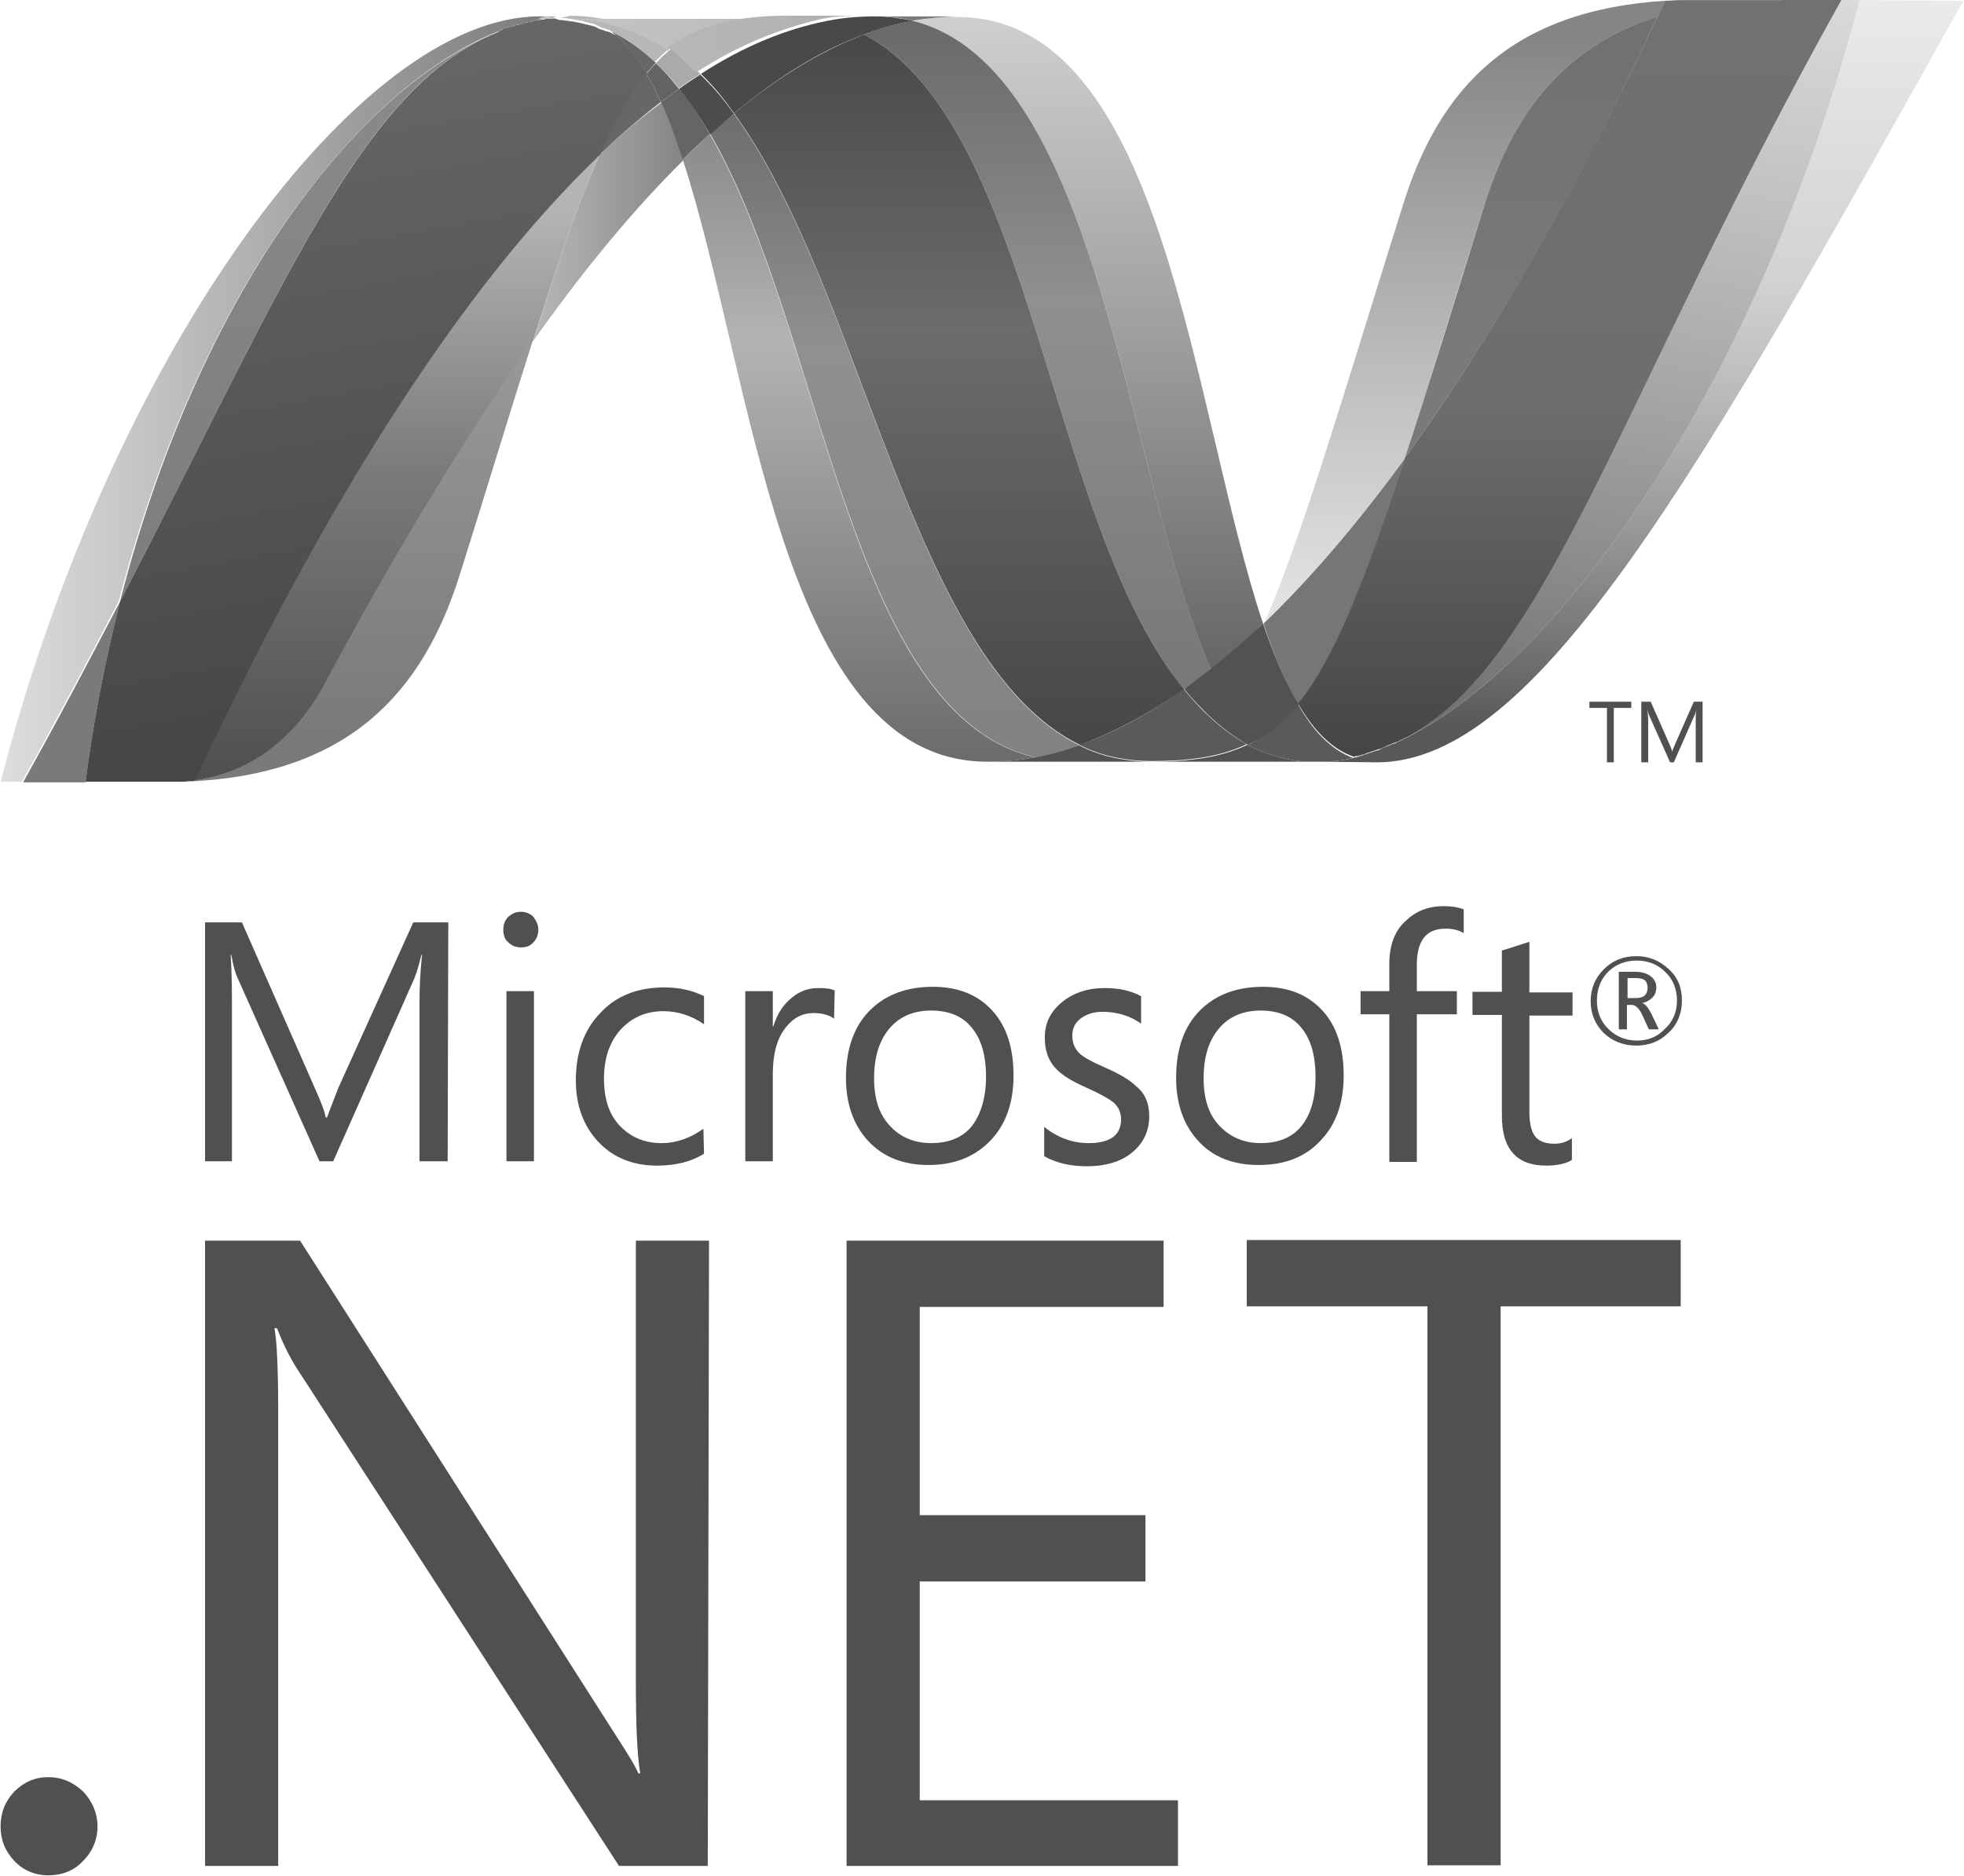 <?xml version="1.0" encoding="utf-8"?>
<!-- Generator: Adobe Illustrator 24.2.3, SVG Export Plug-In . SVG Version: 6.00 Build 0)  -->
<svg version="1.1" id="svg2816" xmlns:svg="http://www.w3.org/2000/svg"
	 xmlns="http://www.w3.org/2000/svg" xmlns:xlink="http://www.w3.org/1999/xlink" x="0px" y="0px" viewBox="0 0 314.1 300"
	 style="enable-background:new 0 0 314.1 300;" xml:space="preserve">
<style type="text/css">
	.st0{fill:#505050;}
	.st1{fill:url(#path12339_1_);}
	.st2{fill:url(#path12367_1_);}
	.st3{fill:#494949;}
	.st4{fill:url(#path12459_1_);}
	.st5{fill:#7A7A7A;}
	.st6{fill:#5A5A5A;}
	.st7{fill:url(#path12553_1_);}
	.st8{fill:url(#path12581_1_);}
	.st9{fill:url(#path12651_1_);}
	.st10{fill:#656565;}
	.st11{fill:#4C4C4C;}
	.st12{fill:url(#path12741_1_);}
	.st13{fill:url(#path12803_1_);}
	.st14{fill:#676767;}
	.st15{fill:url(#path12831_1_);}
	.st16{fill:#646464;}
	.st17{fill:url(#path12923_1_);}
	.st18{fill:url(#path12949_1_);}
	.st19{fill:url(#path12981_1_);}
	.st20{fill:url(#path13003_1_);}
	.st21{fill:url(#path13093_1_);}
	.st22{fill:#767676;}
	.st23{fill:#535353;}
	.st24{fill:#555555;}
	.st25{fill:#525252;}
	.st26{fill:url(#path13139_1_);}
	.st27{fill:#B7B7B7;}
	.st28{fill:#AAAAAA;}
	.st29{fill:url(#path13245_1_);}
	.st30{fill:url(#path13255_1_);}
	.st31{fill:url(#path13333_1_);}
</style>
<g id="layer1" transform="translate(-937.607,-1834.482)">
	<path id="path12245" class="st0" d="M1198.5,1947.7h-2.8v8.7h-1.1v-8.7h-2.8v-1h6.7V1947.7z"/>
	<path id="path12257" class="st0" d="M1209.9,1956.4h-1.1v-6.5c0-0.5,0-1.1,0.1-1.9l0,0c-0.1,0.4-0.2,0.8-0.3,0.9l-3.3,7.5h-0.6
		l-3.3-7.4c-0.1-0.2-0.2-0.5-0.3-1h0c0,0.4,0.1,1,0.1,1.9v6.5h-1.1v-9.7h1.5l3,6.8c0.2,0.5,0.4,0.9,0.4,1.2h0
		c0.2-0.5,0.4-0.9,0.5-1.2l3-6.8h1.4L1209.9,1956.4L1209.9,1956.4z"/>
	<path id="path12261" class="st0" d="M1201.1,1992.5c0-0.5-0.1-0.9-0.4-1.2c-0.3-0.3-0.9-0.4-1.7-0.4h-1.1v3.2h1.4
		C1200.5,1994.1,1201.1,1993.5,1201.1,1992.5 M1202.9,1999.1h-1.6l-1-2.2c-0.5-1.1-1.1-1.7-1.7-1.7h-0.8v3.9h-1.3v-9.2h2.6
		c1.2,0,2,0.3,2.6,0.8c0.5,0.4,0.8,1,0.8,1.7c0,0.6-0.2,1.2-0.6,1.6c-0.4,0.4-1,0.8-1.7,0.9v0c0.5,0.1,1,0.7,1.5,1.7L1202.9,1999.1
		L1202.9,1999.1z M1205.8,1994.5c0-1.8-0.6-3.4-1.9-4.6c-1.2-1.2-2.8-1.8-4.5-1.8c-1.8,0-3.4,0.6-4.6,1.8c-1.2,1.2-1.8,2.8-1.8,4.6
		c0,1.8,0.6,3.4,1.9,4.6c1.2,1.2,2.8,1.8,4.5,1.8c1.8,0,3.3-0.6,4.5-1.9C1205.1,1997.9,1205.8,1996.4,1205.8,1994.5 M1206.6,1994.5
		c0,2-0.7,3.8-2.1,5.1c-1.4,1.4-3.1,2.1-5.2,2.1c-2.1,0-3.8-0.7-5.2-2c-1.4-1.4-2.1-3.1-2.1-5.1c0-2,0.7-3.7,2.1-5.1
		c1.4-1.4,3.1-2.1,5.2-2.1c2,0,3.7,0.7,5.1,2C1205.9,1990.7,1206.6,1992.4,1206.6,1994.5"/>
	<path id="path12265" class="st0" d="M1009.2,2020.2h-4.5v-25.6c0-2,0.1-4.5,0.4-7.4h-0.1c-0.4,1.7-0.8,2.9-1.1,3.7l-13,29.3h-2.2
		l-13-29.1c-0.4-0.8-0.8-2.1-1.1-3.9h-0.1c0.1,1.5,0.2,4,0.2,7.4v25.6h-4.3v-38.2h5.9l11.7,26.6c0.9,2,1.5,3.5,1.7,4.6h0.2
		c0.8-2.1,1.4-3.7,1.8-4.7l12-26.5h5.6L1009.2,2020.2L1009.2,2020.2z"/>
	<path id="path12267" class="st0" d="M1023,2020.2h-4.4V1993h4.4V2020.2z M1023.7,1983.2c0,0.8-0.3,1.5-0.8,2
		c-0.5,0.6-1.2,0.8-2,0.8c-0.8,0-1.5-0.3-2-0.8c-0.6-0.5-0.8-1.2-0.8-2.1c0-0.8,0.3-1.5,0.8-2c0.6-0.5,1.2-0.8,2-0.8
		c0.8,0,1.5,0.3,2,0.8C1023.4,1981.8,1023.7,1982.4,1023.7,1983.2"/>
	<path id="path12271" class="st0" d="M1050.2,2019c-2.1,1.3-4.6,1.9-7.5,1.9c-3.9,0-7.1-1.3-9.5-3.9c-2.3-2.5-3.5-5.8-3.5-9.7
		c0-4.5,1.3-8.1,3.9-10.8c2.6-2.8,6-4.1,10.3-4.1c2.4,0,4.5,0.5,6.3,1.4v4.5c-2-1.4-4.2-2.1-6.5-2.1c-2.8,0-5,1-6.8,2.9
		c-1.8,2-2.7,4.6-2.7,7.9c0,3.2,0.8,5.7,2.5,7.5c1.7,1.8,3.9,2.8,6.7,2.8c2.4,0,4.6-0.8,6.7-2.3L1050.2,2019L1050.2,2019z"/>
	<path id="path12275" class="st0" d="M1071,1997.4c-0.8-0.6-1.9-0.9-3.3-0.9c-1.8,0-3.3,0.8-4.5,2.4c-1.4,1.8-2,4.3-2,7.4v13.9h-4.4
		V1993h4.4v5.6h0.1c0.6-2,1.6-3.5,3-4.6c1.2-1,2.6-1.5,4.2-1.5c1.2,0,2,0.1,2.6,0.4L1071,1997.4L1071,1997.4z"/>
	<path id="path12279" class="st0" d="M1095.3,2006.7c0-3.5-0.8-6.2-2.4-8c-1.5-1.8-3.7-2.6-6.4-2.6c-2.7,0-4.9,0.9-6.5,2.7
		c-1.7,1.9-2.6,4.6-2.6,8.1c0,3.3,0.8,5.8,2.5,7.6c1.6,1.8,3.9,2.8,6.6,2.8c2.9,0,5.1-0.9,6.6-2.8
		C1094.5,2012.6,1095.3,2010,1095.3,2006.7 M1099.7,2006.5c0,4.3-1.2,7.8-3.7,10.4c-2.5,2.6-5.8,3.9-9.9,3.9c-4.1,0-7.3-1.3-9.7-3.9
		c-2.3-2.5-3.5-5.9-3.5-10c0-4.7,1.3-8.4,4-11c2.5-2.4,5.8-3.6,9.9-3.6c4.1,0,7.2,1.3,9.5,3.8
		C1098.6,1998.6,1099.7,2002.1,1099.7,2006.5"/>
	<path id="path12283" class="st0" d="M1121.4,2013c0,2.2-0.8,4.1-2.5,5.6c-1.8,1.6-4.3,2.4-7.5,2.4c-2.6,0-4.8-0.5-6.8-1.6v-4.7
		c2.1,1.7,4.5,2.6,7.1,2.6c3.5,0,5.2-1.3,5.2-3.8c0-1.1-0.4-1.9-1.1-2.6c-0.8-0.7-2.3-1.5-4.5-2.5c-2.3-1-3.9-2-4.9-3.1
		c-1.2-1.3-1.7-2.9-1.7-4.9c0-2.3,0.9-4.1,2.7-5.6c1.8-1.5,4.1-2.3,6.9-2.3c2.2,0,4.1,0.4,5.8,1.3v4.4c-1.8-1.3-3.9-1.9-6.2-1.9
		c-1.4,0-2.6,0.4-3.5,1.1c-0.9,0.7-1.3,1.6-1.3,2.7c0,1.2,0.4,2.1,1.1,2.8c0.6,0.6,2,1.4,4.1,2.3c2.3,1,4,2,5,3
		C1120.7,2009.3,1121.4,2010.9,1121.4,2013"/>
	<path id="path12287" class="st0" d="M1148,2006.7c0-3.5-0.8-6.2-2.4-8c-1.5-1.8-3.7-2.6-6.4-2.6c-2.7,0-4.9,0.9-6.5,2.7
		c-1.7,1.9-2.6,4.6-2.6,8.1c0,3.3,0.8,5.8,2.5,7.6c1.7,1.8,3.9,2.8,6.6,2.8c2.9,0,5.1-0.9,6.6-2.8
		C1147.3,2012.6,1148,2010,1148,2006.7 M1152.5,2006.5c0,4.3-1.2,7.8-3.7,10.4c-2.4,2.6-5.7,3.9-9.9,3.9c-4.1,0-7.4-1.3-9.7-3.9
		c-2.3-2.5-3.5-5.9-3.5-10c0-4.7,1.3-8.4,4-11c2.5-2.4,5.8-3.6,9.9-3.6c4.1,0,7.2,1.3,9.5,3.8
		C1151.4,1998.6,1152.5,2002.1,1152.5,2006.5"/>
	<path id="path12291" class="st0" d="M1171.7,1983.7c-0.9-0.5-1.8-0.7-2.9-0.7c-3.1,0-4.6,1.9-4.6,5.8v4.2h6.4v3.7h-6.4v23.6h-4.4
		v-23.6h-4.6v-3.7h4.6v-4.4c0-3,0.9-5.4,2.8-7c1.6-1.5,3.6-2.2,5.9-2.2c1.3,0,2.4,0.2,3.2,0.5V1983.7z"/>
	<path id="path12295" class="st0" d="M1189,2020c-1,0.6-2.4,0.9-4.1,0.9c-4.8,0-7.1-2.7-7.1-8v-16.1h-4.7v-3.7h4.7v-6.6
		c1.4-0.4,2.8-0.9,4.4-1.4v8.1h6.9v3.7h-6.9v15.4c0,1.8,0.3,3.1,0.9,3.9c0.6,0.8,1.7,1.2,3.1,1.2c1.1,0,2-0.3,2.8-0.9L1189,2020
		L1189,2020z"/>
	<path id="path12299" class="st0" d="M953.2,2126.6c0,2.1-0.8,4-2.3,5.5c-1.5,1.6-3.4,2.3-5.6,2.3c-2.1,0-4-0.8-5.4-2.3
		c-1.5-1.6-2.2-3.4-2.2-5.5c0-2.2,0.7-4,2.2-5.6c1.5-1.5,3.3-2.3,5.4-2.3c2.2,0,4,0.8,5.6,2.3
		C952.4,2122.6,953.2,2124.5,953.2,2126.6"/>
	<path id="path12303" class="st0" d="M1050.8,2132.9h-14.2l-51.6-79.7c-1.2-1.9-2.2-4-3.1-6.3h-0.4c0.4,2.1,0.6,6.7,0.6,13.7v72.3
		h-11.7v-100h15.2l50.1,78.5c2,3.1,3.4,5.3,4,6.7h0.3c-0.5-2.9-0.7-7.8-0.7-14.7v-70.5h11.7L1050.8,2132.9L1050.8,2132.9z"/>
	<path id="path12307" class="st0" d="M1126,2132.9h-53v-100h50.7v10.6h-39v33.3h36.1v10.6h-36.1v35h41.3V2132.9z"/>
	<path id="path12311" class="st0" d="M1206.4,2043.4h-28.8v89.4h-11.7v-89.4H1137v-10.6h69.4L1206.4,2043.4L1206.4,2043.4z"/>
	
		<linearGradient id="path12339_1_" gradientUnits="userSpaceOnUse" x1="347.65" y1="2444.959" x2="348.65" y2="2444.959" gradientTransform="matrix(0 149.735 149.735 0 -365019.906 -50218.945)">
		<stop  offset="0" style="stop-color:#727272"/>
		<stop  offset="0.35" style="stop-color:#B3B3B3"/>
		<stop  offset="0.35" style="stop-color:#B3B3B3"/>
		<stop  offset="0.846" style="stop-color:#646464"/>
		<stop  offset="0.846" style="stop-color:#646464"/>
		<stop  offset="1" style="stop-color:#646464"/>
	</linearGradient>
	<path id="path12339" class="st1" d="M1046.8,1860c11.3,34.6,15.6,96.3,48.7,96.3l0,0c2.5,0,5.1-0.2,7.6-0.7l0,0
		c-30.1-7-33.6-68.1-52-99.7l0,0C1049.7,1857.2,1048.3,1858.6,1046.8,1860"/>
	
		<linearGradient id="path12367_1_" gradientUnits="userSpaceOnUse" x1="347.6" y1="2444.861" x2="348.6" y2="2444.861" gradientTransform="matrix(0 153.551 153.551 0 -374329.031 -51541.566)">
		<stop  offset="0" style="stop-color:#5E5E5E"/>
		<stop  offset="0.36" style="stop-color:#909090"/>
		<stop  offset="0.36" style="stop-color:#909090"/>
		<stop  offset="0.846" style="stop-color:#808080"/>
		<stop  offset="0.846" style="stop-color:#808080"/>
		<stop  offset="1" style="stop-color:#808080"/>
	</linearGradient>
	<path id="path12367" class="st2" d="M1051.2,1855.9c18.3,31.6,21.9,92.7,52,99.7l0,0c2.4-0.4,4.7-1.1,7.1-1.9l0,0
		c-27-13.2-34.5-72.5-55.3-101l0,0C1053.7,1853.7,1052.4,1854.8,1051.2,1855.9"/>
	<path id="path12379" class="st3" d="M1077.6,1837.1c-2.5,0-5.1,0.2-7.6,0.7c-6.7,1.3-13.5,4.1-20.3,8.5c1.9,1.8,3.7,4,5.3,6.3
		c7-5.8,13.9-10.1,20.8-12.6c2.6-1,5.2-1.7,7.8-2.2C1081.6,1837.4,1079.7,1837.1,1077.6,1837.1"/>
	
		<linearGradient id="path12459_1_" gradientUnits="userSpaceOnUse" x1="343.102" y1="2436.16" x2="344.102" y2="2436.16" gradientTransform="matrix(0 -122.178 -122.178 0 298756.812 43872.434)">
		<stop  offset="0" style="stop-color:#575757"/>
		<stop  offset="0.5" style="stop-color:#999999"/>
		<stop  offset="1" style="stop-color:#999999;stop-opacity:0.42"/>
	</linearGradient>
	<path id="path12459" class="st4" d="M1131.3,1941.5c2.8-2.2,5.5-4.6,8.3-7.3c-11.5-34.4-15.6-97-48.9-97c-2.4,0-4.8,0.2-7.2,0.7
		C1113.9,1845.4,1117.7,1911.4,1131.3,1941.5"/>
	<path id="path12521" class="st5" d="M1083.5,1837.8c-1.9-0.5-3.8-0.7-5.9-0.7l13.1,0C1088.3,1837.2,1085.9,1837.4,1083.5,1837.8"/>
	<path id="path12525" class="st6" d="M1130.7,1948.8c-1.3-1.2-2.5-2.6-3.8-4.1c-5.6,4-11.2,7-16.7,8.9c2,1,4,1.7,6.2,2.1
		c1.7,0.3,3.5,0.5,5.3,0.5c6.2,0,11.1-0.7,15.3-2.7C1134.8,1952.3,1132.7,1950.7,1130.7,1948.8"/>
	
		<linearGradient id="path12553_1_" gradientUnits="userSpaceOnUse" x1="347.526" y1="2444.719" x2="348.526" y2="2444.719" gradientTransform="matrix(0 159.425 159.425 0 -388646.312 -53587.449)">
		<stop  offset="0" style="stop-color:#595959"/>
		<stop  offset="0.4" style="stop-color:#909090"/>
		<stop  offset="0.4" style="stop-color:#909090"/>
		<stop  offset="0.846" style="stop-color:#747474"/>
		<stop  offset="0.846" style="stop-color:#747474"/>
		<stop  offset="1" style="stop-color:#747474"/>
	</linearGradient>
	<path id="path12553" class="st7" d="M1075.8,1840c27.2,14.2,29.5,78.6,51.2,104.7l0,0c1.5-1,2.9-2.1,4.3-3.3l0,0
		c-13.6-30.1-17.5-96.1-47.8-103.6l0,0C1080.9,1838.3,1078.3,1839,1075.8,1840"/>
	
		<linearGradient id="path12581_1_" gradientUnits="userSpaceOnUse" x1="347.412" y1="2444.497" x2="348.412" y2="2444.497" gradientTransform="matrix(0 169.528 169.528 0 -413318.812 -57078.059)">
		<stop  offset="0" style="stop-color:#3A3A3A"/>
		<stop  offset="0.39" style="stop-color:#6C6C6C"/>
		<stop  offset="0.39" style="stop-color:#6C6C6C"/>
		<stop  offset="0.78" style="stop-color:#474747"/>
		<stop  offset="0.78" style="stop-color:#474747"/>
		<stop  offset="1" style="stop-color:#474747"/>
	</linearGradient>
	<path id="path12581" class="st8" d="M1055,1852.6c20.8,28.5,28.3,87.8,55.3,101l0,0c5.5-2,11.1-5,16.7-8.9l0,0
		c-21.7-26.1-24-90.5-51.2-104.7l0,0C1068.9,1842.6,1061.9,1846.9,1055,1852.6"/>
	
		<linearGradient id="path12651_1_" gradientUnits="userSpaceOnUse" x1="1450.917" y1="296.278" x2="1456.852" y2="296.278" gradientTransform="matrix(4.038 0 0 -4.038 -4836.673 3066.387)">
		<stop  offset="0" style="stop-color:#999999;stop-opacity:0.698"/>
		<stop  offset="1" style="stop-color:#868686"/>
	</linearGradient>
	<path id="path12651" class="st9" d="M1033.5,1859.2c-3.3,7.4-6.6,17.1-10.6,29.8c8-11.3,16-21,24-28.9c-1.1-3.4-2.3-6.5-3.5-9.2
		C1040.1,1853.3,1036.8,1856.1,1033.5,1859.2"/>
	<path id="path12655" class="st10" d="M1046.2,1848.7c-1,0.7-1.9,1.4-2.9,2.1c1.3,2.8,2.4,5.9,3.5,9.2c1.4-1.4,2.9-2.8,4.3-4.1
		C1049.6,1853.3,1048,1850.8,1046.2,1848.7"/>
	<path id="path12659" class="st11" d="M1049.6,1846.4c-1.1,0.7-2.3,1.5-3.4,2.3c1.8,2.2,3.4,4.6,5,7.3c1.3-1.1,2.5-2.3,3.8-3.3
		C1053.3,1850.3,1051.5,1848.2,1049.6,1846.4"/>
	
		<linearGradient id="path12741_1_" gradientUnits="userSpaceOnUse" x1="343.036" y1="2436.031" x2="344.036" y2="2436.031" gradientTransform="matrix(0 -119.018 -119.018 0 291135.281 42777.359)">
		<stop  offset="0" style="stop-color:#585858"/>
		<stop  offset="0.6" style="stop-color:#ADADAD;stop-opacity:0.549"/>
		<stop  offset="1" style="stop-color:#ADADAD;stop-opacity:0.235"/>
	</linearGradient>
	<path id="path12741" class="st12" d="M1235,1834.5c-15.4,59.3-47.5,106.9-74.4,118.9h-0.1c-0.5,0.2-1,0.4-1.5,0.6
		c-0.1,0-0.1,0-0.2,0.1c-0.1,0.1-0.3,0.1-0.4,0.2c-0.1,0-0.1,0.1-0.2,0.1c-0.2,0.1-0.4,0.1-0.7,0.2c-0.1,0-0.2,0.1-0.3,0.1
		c-0.1,0-0.2,0.1-0.3,0.1c-0.1,0-0.2,0.1-0.3,0.1c-0.1,0-0.2,0.1-0.3,0.1c-0.2,0.1-0.4,0.1-0.6,0.2c-0.1,0-0.2,0-0.2,0.1
		c-0.1,0-0.3,0.1-0.4,0.1c-0.1,0-0.2,0.1-0.3,0.1c-0.1,0-0.3,0.1-0.4,0.1c-0.2,0-0.3,0.1-0.5,0.1c1.2,0.4,2.5,0.7,3.9,0.7
		c25.5,0,51.3-45.7,93.8-121.8L1235,1834.5L1235,1834.5z"/>
	
		<linearGradient id="path12803_1_" gradientUnits="userSpaceOnUse" x1="1429.856" y1="289.235" x2="1451.87" y2="289.235" gradientTransform="matrix(4.038 0 0 -4.038 -4836.673 3066.387)">
		<stop  offset="0" style="stop-color:#7A7A7A;stop-opacity:0.247"/>
		<stop  offset="1" style="stop-color:#7A7A7A"/>
	</linearGradient>
	<path id="path12803" class="st13" d="M1017.3,1839.5C1017.4,1839.5,1017.4,1839.5,1017.3,1839.5c0.1,0,0.1,0,0.1-0.1c0,0,0,0,0,0
		c0.1,0,0.3-0.1,0.4-0.2c0,0,0.1,0,0.1,0c0,0,0.1,0,0.1,0c0.2,0,0.3-0.1,0.4-0.2c0,0,0,0,0,0c0.3-0.1,0.7-0.2,1-0.3c0,0,0.1,0,0.1,0
		c0.1,0,0.3-0.1,0.4-0.1c0.1,0,0.1,0,0.2-0.1c0.1,0,0.3-0.1,0.4-0.1c0.1,0,0.1,0,0.2,0c0.5-0.1,0.9-0.3,1.4-0.4c0.1,0,0.1,0,0.2,0
		c0.1,0,0.3-0.1,0.4-0.1c0.1,0,0.1,0,0.2-0.1c0.1,0,0.3,0,0.4-0.1c0,0,0.1,0,0.1,0c0.3-0.1,0.6-0.1,0.9-0.2c0.1,0,0.1,0,0.2,0
		c0.1,0,0.3,0,0.4-0.1c0.1,0,0.2,0,0.2,0c0.1,0,0.3,0,0.4-0.1c0.1,0,0.1,0,0.2,0c0.3,0,0.6-0.1,0.9-0.1c-0.9-0.1-1.8-0.1-2.7-0.1
		c-28.7,0-68.3,53.3-86.2,122.4c0,0,1.3,0,3.4,0c5.7-10.2,10.8-19.8,15.5-28.9C969.3,1881.7,994.7,1848.4,1017.3,1839.5"/>
	<path id="path12807" class="st14" d="M1033.5,1859.2c3.3-3.1,6.5-5.9,9.8-8.4c-0.7-1.6-1.5-3.1-2.3-4.5
		C1038.3,1849.5,1035.9,1853.7,1033.5,1859.2"/>
	<path id="path12811" class="st14" d="M1035.9,1839.9c1.9,1.6,3.6,3.7,5.1,6.3c0.5-0.6,1-1.1,1.5-1.7c-2.1-2-4.4-3.6-6.9-4.9
		C1035.6,1839.8,1035.7,1839.9,1035.9,1839.9C1035.8,1839.9,1035.9,1839.9,1035.9,1839.9"/>
	
		<linearGradient id="path12831_1_" gradientUnits="userSpaceOnUse" x1="343.096" y1="2436.148" x2="344.096" y2="2436.148" gradientTransform="matrix(0 -121.865 -121.865 0 297868.562 43764.234)">
		<stop  offset="0" style="stop-color:#7A7A7A"/>
		<stop  offset="1" style="stop-color:#8C8C8C"/>
	</linearGradient>
	<path id="path12831" class="st15" d="M956.8,1930.7c26.2-50.5,38.6-82.5,60.5-91.1l0,0C994.7,1848.4,969.3,1881.7,956.8,1930.7"/>
	<path id="path12843" class="st16" d="M1042.5,1844.6c-0.5,0.5-1,1.1-1.5,1.7c0.8,1.4,1.6,2.9,2.3,4.5c1-0.7,1.9-1.4,2.9-2.1
		C1045,1847.2,1043.8,1845.8,1042.5,1844.6"/>
	
		<linearGradient id="path12923_1_" gradientUnits="userSpaceOnUse" x1="343.024" y1="2436.008" x2="344.024" y2="2436.008" gradientTransform="matrix(0 -118.46 -118.46 0 289563.188 42587.672)">
		<stop  offset="0" style="stop-color:#7A7A7A"/>
		<stop  offset="1" style="stop-color:#7A7A7A;stop-opacity:0.549"/>
	</linearGradient>
	<path id="path12923" class="st17" d="M968.7,1959.3L968.7,1959.3c-0.2,0-0.3,0-0.5,0.1c-0.1,0-0.1,0-0.1,0c-0.1,0-0.3,0-0.4,0
		c0,0-0.1,0-0.1,0c-0.3,0-0.7,0-1,0.1h-0.1c26.5-0.7,38.7-14,44.7-33.3c4.6-14.6,8.3-26.9,11.6-37.2c-11.1,15.6-22.3,34.3-33.5,55.2
		C984,1954.2,975.7,1958.4,968.7,1959.3"/>
	
		<linearGradient id="path12949_1_" gradientUnits="userSpaceOnUse" x1="342.55" y1="2435.091" x2="343.55" y2="2435.091" gradientTransform="matrix(0 -100.1 -100.1 0 244754.219 36248.59)">
		<stop  offset="0" style="stop-color:#4E4E4E"/>
		<stop  offset="0.5" style="stop-color:#7A7A7A"/>
		<stop  offset="0.5" style="stop-color:#7A7A7A"/>
		<stop  offset="0.918" style="stop-color:#B4B4B4"/>
		<stop  offset="1" style="stop-color:#B4B4B4"/>
	</linearGradient>
	<path id="path12949" class="st18" d="M968.7,1959.3L968.7,1959.3c7.1-0.9,15.3-5.1,20.7-15.2l0,0c11.2-20.9,22.4-39.5,33.5-55.2
		l0,0c4-12.7,7.4-22.4,10.6-29.8l0,0C1011.4,1880.2,989.2,1915.3,968.7,1959.3"/>
	<path id="path12961" class="st5" d="M956.8,1930.7c-4.7,9-9.8,18.7-15.5,28.9c2.5,0,6,0,10,0
		C952.6,1949.4,954.5,1939.8,956.8,1930.7"/>
	
		<linearGradient id="path12981_1_" gradientUnits="userSpaceOnUse" x1="341.939" y1="2436.198" x2="342.94" y2="2436.198" gradientTransform="matrix(-19.138 -108.537 -108.537 19.138 271966.344 -7557.943)">
		<stop  offset="0" style="stop-color:#464646"/>
		<stop  offset="1" style="stop-color:#676767"/>
	</linearGradient>
	<path id="path12981" class="st19" d="M1025.8,1837.4c-0.1,0-0.1,0-0.2,0l0,0c-0.1,0-0.2,0-0.4,0.1l0,0c-0.1,0-0.1,0-0.2,0l0,0
		c-0.1,0-0.3,0-0.4,0.1l0,0c-0.1,0-0.1,0-0.2,0l0,0c-0.3,0-0.6,0.1-0.9,0.1l0,0c0,0-0.1,0-0.1,0l0,0c-0.1,0-0.3,0.1-0.4,0.1l0,0
		c-0.1,0-0.1,0-0.2,0.1l0,0c-0.1,0-0.3,0.1-0.4,0.1l0,0c-0.1,0-0.1,0-0.2,0l0,0c-0.5,0.1-0.9,0.2-1.4,0.4l0,0c0,0-0.1,0-0.2,0l0,0
		c-0.1,0-0.3,0.1-0.4,0.1l0,0c-0.1,0-0.1,0-0.2,0.1l0,0c-0.1,0-0.3,0.1-0.4,0.1l0,0c-0.1,0-0.1,0-0.2,0l0,0c-0.3,0.1-0.6,0.2-1,0.3
		l0,0l0,0l0,0c-0.1,0-0.3,0.1-0.4,0.2l0,0c-0.1,0-0.1,0-0.2,0.1l0,0c-0.1,0-0.3,0.1-0.4,0.2l0,0c0,0-0.1,0-0.1,0.1l0,0
		c-21.9,8.7-34.3,40.6-60.5,91.1l0,0c-2.3,9.1-4.2,18.7-5.5,28.8l0,0h1.4c4,0,5.1,0,9.6,0l0,0h0.2h0.7h0.2h0.1h0.2h0.1h0.1h0.2h0.6
		h0.6h0.5h0.1c0.3,0,0.6,0,0.8,0l0,0c0.3,0,0.6,0,1-0.1l0,0c0,0,0.1,0,0.1,0l0,0c0.1,0,0.3,0,0.4,0l0,0c0.1,0,0.1,0,0.1,0l0,0
		c0.1,0,0.3,0,0.5-0.1l0,0l0,0c20.5-44,42.7-79,64.8-100.1l0,0c2.4-5.5,4.8-9.7,7.5-12.9l0,0c-1.5-2.6-3.2-4.8-5.1-6.3l0,0
		c0,0-0.1,0-0.1,0l0,0c-0.1,0-0.2-0.1-0.3-0.1l0,0c-0.1-0.1-0.2-0.1-0.3-0.2l0,0c-0.1,0-0.2-0.1-0.3-0.1l0,0c-0.1,0-0.2-0.1-0.4-0.1
		l0,0c-0.1,0-0.2-0.1-0.3-0.1l0,0c-0.2-0.1-0.4-0.2-0.6-0.2l0,0c-0.1,0-0.2-0.1-0.2-0.1l0,0c-0.1,0-0.3-0.1-0.4-0.2l0,0
		c-0.1,0-0.2,0-0.2-0.1l0,0c-0.2-0.1-0.4-0.1-0.6-0.2l0,0c-0.1,0-0.1,0-0.1,0l0,0c-0.2-0.1-0.5-0.1-0.7-0.2l0,0c-0.1,0-0.1,0-0.2,0
		l0,0c-0.2-0.1-0.4-0.1-0.6-0.2l0,0c-0.1,0-0.1,0-0.1,0l0,0c-0.5-0.1-1-0.2-1.5-0.3l0,0c-0.1,0-0.1,0-0.2,0l0,0
		c-0.2,0-0.4-0.1-0.6-0.1l0,0c-0.1,0-0.1,0-0.1,0l0,0c-0.3,0-0.5-0.1-0.7-0.1l0,0c-0.1,0-0.1,0-0.1,0l0,0c-0.2,0-0.4,0-0.6-0.1l0,0
		C1026.4,1837.4,1026.1,1837.4,1025.8,1837.4"/>
	
		<linearGradient id="path13003_1_" gradientUnits="userSpaceOnUse" x1="340.212" y1="2430.568" x2="341.212" y2="2430.568" gradientTransform="matrix(0 -56.721 -56.721 0 139045.844 21188.539)">
		<stop  offset="0" style="stop-color:#7A7A7A"/>
		<stop  offset="0.874" style="stop-color:#717171"/>
		<stop  offset="1" style="stop-color:#717171"/>
	</linearGradient>
	<path id="path13003" class="st20" d="M1175,1867.3c-5,16.2-9.1,29.5-12.7,40.4l0,0c13.8-19,27.5-43,40.4-70.6l0,0
		C1187.6,1841.9,1179.5,1852.8,1175,1867.3"/>
	
		<linearGradient id="path13093_1_" gradientUnits="userSpaceOnUse" x1="347.102" y1="2445.795" x2="348.102" y2="2445.795" gradientTransform="matrix(-23.063 130.795 130.795 23.063 -310682.75 -99976.078)">
		<stop  offset="0" style="stop-color:#8C8C8C;stop-opacity:0.329"/>
		<stop  offset="0.962" style="stop-color:#6C6C6C"/>
		<stop  offset="0.962" style="stop-color:#6C6C6C"/>
		<stop  offset="1" style="stop-color:#6C6C6C"/>
	</linearGradient>
	<path id="path13093" class="st21" d="M1162.7,1952.4c-0.7,0.4-1.4,0.7-2.1,1c26.9-12,59-59.6,74.4-118.9h-3.1
		C1196.6,1897.6,1185.2,1939.8,1162.7,1952.4"/>
	<path id="path13097" class="st22" d="M1145.2,1947.1c5.9-7.1,10.6-19.3,17.1-39.3c-7.5,10.3-15.1,19.2-22.6,26.4c0,0,0,0,0,0.1
		C1141.3,1939.2,1143.1,1943.6,1145.2,1947.1"/>
	<path id="path13101" class="st6" d="M1145.2,1947.1c-2,2.4-4.1,4.3-6.5,5.7c-0.5,0.3-1,0.6-1.6,0.8c2.5,1.3,5.2,2.2,8.2,2.6l0,0
		l0,0c0.4,0,0.9,0.1,1.3,0.1h0.1c0.2,0,0.4,0,0.6,0h0.1c0.2,0,0.4,0,0.7,0c0.2,0,0.5,0,0.7,0c0.1,0,0.1,0,0.2,0c0.2,0,0.3,0,0.5,0
		c0.1,0,0.2,0,0.2,0c0.2,0,0.3,0,0.5,0c0,0,0,0,0.1,0c0.1,0,0.1,0,0.2,0c0.2,0,0.3,0,0.5-0.1h0c0.1,0,0.1,0,0.2,0
		c0.2,0,0.4-0.1,0.6-0.1c0.1,0,0.1,0,0.2,0c0.2,0,0.4-0.1,0.6-0.1h0c0,0,0,0,0.1,0c0.4-0.1,0.8-0.2,1.3-0.3
		C1150.5,1954.4,1147.6,1951.4,1145.2,1947.1"/>
	<path id="path13105" class="st23" d="M1095.5,1956.3c2.5,0,5.1-0.2,7.6-0.7c2.4-0.4,4.7-1.1,7.1-1.9c2,1,4,1.7,6.2,2.1
		c1.7,0.3,3.5,0.5,5.3,0.5H1095.5z"/>
	<path id="path13109" class="st23" d="M1121.8,1956.3c6.2,0,11.1-0.7,15.3-2.7c2.5,1.3,5.2,2.2,8.2,2.6l0,0l0,0
		c0.4,0,0.9,0.1,1.3,0.1h0.1c0.2,0,0.4,0,0.6,0h0.1c0.2,0,0.4,0,0.7,0L1121.8,1956.3L1121.8,1956.3z"/>
	<path id="path13113" class="st24" d="M1148.2,1956.3c0.2,0,0.5,0,0.7,0c0.1,0,0.1,0,0.2,0c0.2,0,0.3,0,0.5,0c0.1,0,0.2,0,0.2,0
		c0.2,0,0.3,0,0.5,0c0,0,0,0,0.1,0c0.1,0,0.1,0,0.2,0c0.2,0,0.3,0,0.5-0.1c0,0,0,0,0,0c0.1,0,0.1,0,0.2,0c0.2,0,0.4-0.1,0.6-0.1
		c0.1,0,0.1,0,0.2,0c0.2,0,0.4-0.1,0.6-0.1h0c0,0,0,0,0.1,0c0.4-0.1,0.8-0.2,1.3-0.3l0,0c1.2,0.4,2.5,0.7,3.9,0.7L1148.2,1956.3
		L1148.2,1956.3z"/>
	<path id="path13117" class="st25" d="M1139.6,1934.2L1139.6,1934.2c-2.8,2.6-5.5,5-8.3,7.2c-1.4,1.1-2.9,2.2-4.3,3.3
		c1.2,1.5,2.5,2.8,3.8,4.1c2,1.9,4.1,3.5,6.4,4.8c0.5-0.3,1.1-0.5,1.6-0.8c2.4-1.4,4.5-3.2,6.5-5.7
		C1143.1,1943.6,1141.3,1939.2,1139.6,1934.2"/>
	
		<linearGradient id="path13139_1_" gradientUnits="userSpaceOnUse" x1="348.08" y1="2445.789" x2="349.08" y2="2445.789" gradientTransform="matrix(0 123.742 123.742 0 -301459.406 -41238.082)">
		<stop  offset="0" style="stop-color:#717171"/>
		<stop  offset="0.5" style="stop-color:#6E6E6E"/>
		<stop  offset="1" style="stop-color:#424242"/>
	</linearGradient>
	<path id="path13139" class="st26" d="M1222,1834.5h-13.1c-0.4,0-0.9,0-1.3,0l0,0c-0.4,0-0.8,0-1.2,0l0,0h0c-0.8,0-1.7,0.1-2.5,0.1
		l0,0c-0.4,0.8-0.8,1.6-1.2,2.5l0,0c-13,27.6-26.6,51.6-40.4,70.6l0,0c-6.5,20-11.3,32.2-17.1,39.3l0,0c2.5,4.3,5.4,7.3,8.9,8.5l0,0
		c0.1,0,0.2,0,0.3-0.1l0,0c0,0,0.1,0,0.1,0l0,0c0.1,0,0.1,0,0.2,0l0,0c0.1,0,0.3-0.1,0.4-0.1l0,0c0.1,0,0.2,0,0.3-0.1l0,0
		c0.1,0,0.3-0.1,0.4-0.1l0,0c0.1,0,0.2-0.1,0.2-0.1l0,0c0.2-0.1,0.4-0.1,0.6-0.2l0,0c0.1,0,0.2-0.1,0.3-0.1l0,0
		c0.1,0,0.2-0.1,0.3-0.1l0,0c0.1,0,0.2-0.1,0.3-0.1l0,0c0.1,0,0.2-0.1,0.3-0.1l0,0c0.2-0.1,0.4-0.1,0.7-0.2l0,0
		c0.1,0,0.1-0.1,0.2-0.1l0,0c0.1-0.1,0.3-0.1,0.4-0.2l0,0c0.1,0,0.1,0,0.2-0.1l0,0c0.5-0.2,1-0.4,1.5-0.6l0,0h0.1l0,0
		c0.7-0.3,1.4-0.7,2.1-1l0,0c22.5-12.6,33.9-54.8,69.2-117.9l0,0L1222,1834.5L1222,1834.5z"/>
	<path id="path13231" class="st27" d="M1026.7,1837.3c0.1,0,0.1,0,0.2,0c0.1,0,0.3,0,0.4,0c0.1,0,0.1,0,0.1,0c0.2,0,0.5,0.1,0.7,0.1
		c0,0,0.1,0,0.1,0c0.2,0,0.4,0.1,0.6,0.1c0,0,0.1,0,0.2,0c0.5,0.1,1,0.2,1.5,0.3c0,0,0.1,0,0.1,0c0.2,0,0.4,0.1,0.6,0.2
		c0.1,0,0.1,0,0.2,0c0.2,0.1,0.5,0.1,0.7,0.2c0,0,0,0,0.1,0c0.2,0.1,0.4,0.1,0.6,0.2c0.1,0,0.2,0.1,0.2,0.1c0.1,0.1,0.3,0.1,0.4,0.2
		c0.1,0,0.2,0.1,0.2,0.1c0.2,0.1,0.4,0.2,0.6,0.2c0.1,0,0.2,0.1,0.3,0.1c0.1,0.1,0.2,0.1,0.3,0.1c0.1,0,0.2,0.1,0.3,0.1
		c0.1,0.1,0.2,0.1,0.3,0.2c2.5,1.2,4.8,2.9,6.9,4.9c0.8-0.8,1.6-1.6,2.5-2.2c-4.7-3.3-10-5.2-16.1-5.2
		C1028.2,1837.2,1027.4,1837.3,1026.7,1837.3"/>
	<path id="path13235" class="st28" d="M1042.5,1844.6c1.3,1.2,2.6,2.6,3.7,4c1.1-0.8,2.3-1.6,3.4-2.3c-1.5-1.5-3.1-2.8-4.7-4
		C1044.1,1843,1043.2,1843.8,1042.5,1844.6"/>
	<g id="g13243" transform="matrix(5.048,0,0,-5.048,-9064.26,2270.61)">
		
			<linearGradient id="path13245_1_" gradientUnits="userSpaceOnUse" x1="1868.287" y1="-33.396" x2="1869.287" y2="-33.396" gradientTransform="matrix(28.503 -11.822 -11.822 -28.503 -51647.383 21222.623)">
			<stop  offset="0" style="stop-color:#C6C6C6"/>
			<stop  offset="0.703" style="stop-color:#A5A5A5"/>
			<stop  offset="1" style="stop-color:#A5A5A5"/>
		</linearGradient>
		<path id="path13245" class="st29" d="M1998.9,85.8c0.1,0,0.3,0,0.4,0c1.2,0,2.3-0.4,3.2-1c1,0.8,2.2,1,3.8,1h-7.9
			C1998.6,85.9,1998.8,85.9,1998.9,85.8"/>
	</g>
	<g id="g13253" transform="matrix(5.048,0,0,-5.048,-9064.26,2270.61)">
		
			<linearGradient id="path13255_1_" gradientUnits="userSpaceOnUse" x1="1867.333" y1="-29.561" x2="1868.333" y2="-29.561" gradientTransform="matrix(22.512 10.205 10.205 -22.512 -39732.41 -19638.143)">
			<stop  offset="0" style="stop-color:#B7B7B7"/>
			<stop  offset="1" style="stop-color:#999999"/>
		</linearGradient>
		<path id="path13255" class="st30" d="M2006.3,85.9c-1.6,0-2.8-0.3-3.8-1c0.3-0.2,0.6-0.5,0.9-0.8c1.4,0.9,2.7,1.4,4,1.7
			c0.5,0.1,1,0.1,1.5,0.1L2006.3,85.9L2006.3,85.9z"/>
	</g>
	
		<linearGradient id="path13333_1_" gradientUnits="userSpaceOnUse" x1="348.135" y1="2445.896" x2="349.135" y2="2445.896" gradientTransform="matrix(0 121.032 121.032 0 -294861.188 -40294.668)">
		<stop  offset="0" style="stop-color:#858585"/>
		<stop  offset="1" style="stop-color:#8F8F8F;stop-opacity:0"/>
	</linearGradient>
	<path id="path13333" class="st31" d="M1162.3,1907.8c3.6-11,7.6-24.3,12.7-40.5c4.6-14.6,12.6-25.4,27.8-30.2
		c0.4-0.8,0.8-1.7,1.2-2.5c-24.7,1.5-36.2,14-42,32.6c-10.2,32.5-16.3,53.5-22.2,66.9C1147.2,1927,1154.8,1918.1,1162.3,1907.8"/>
</g>
</svg>
